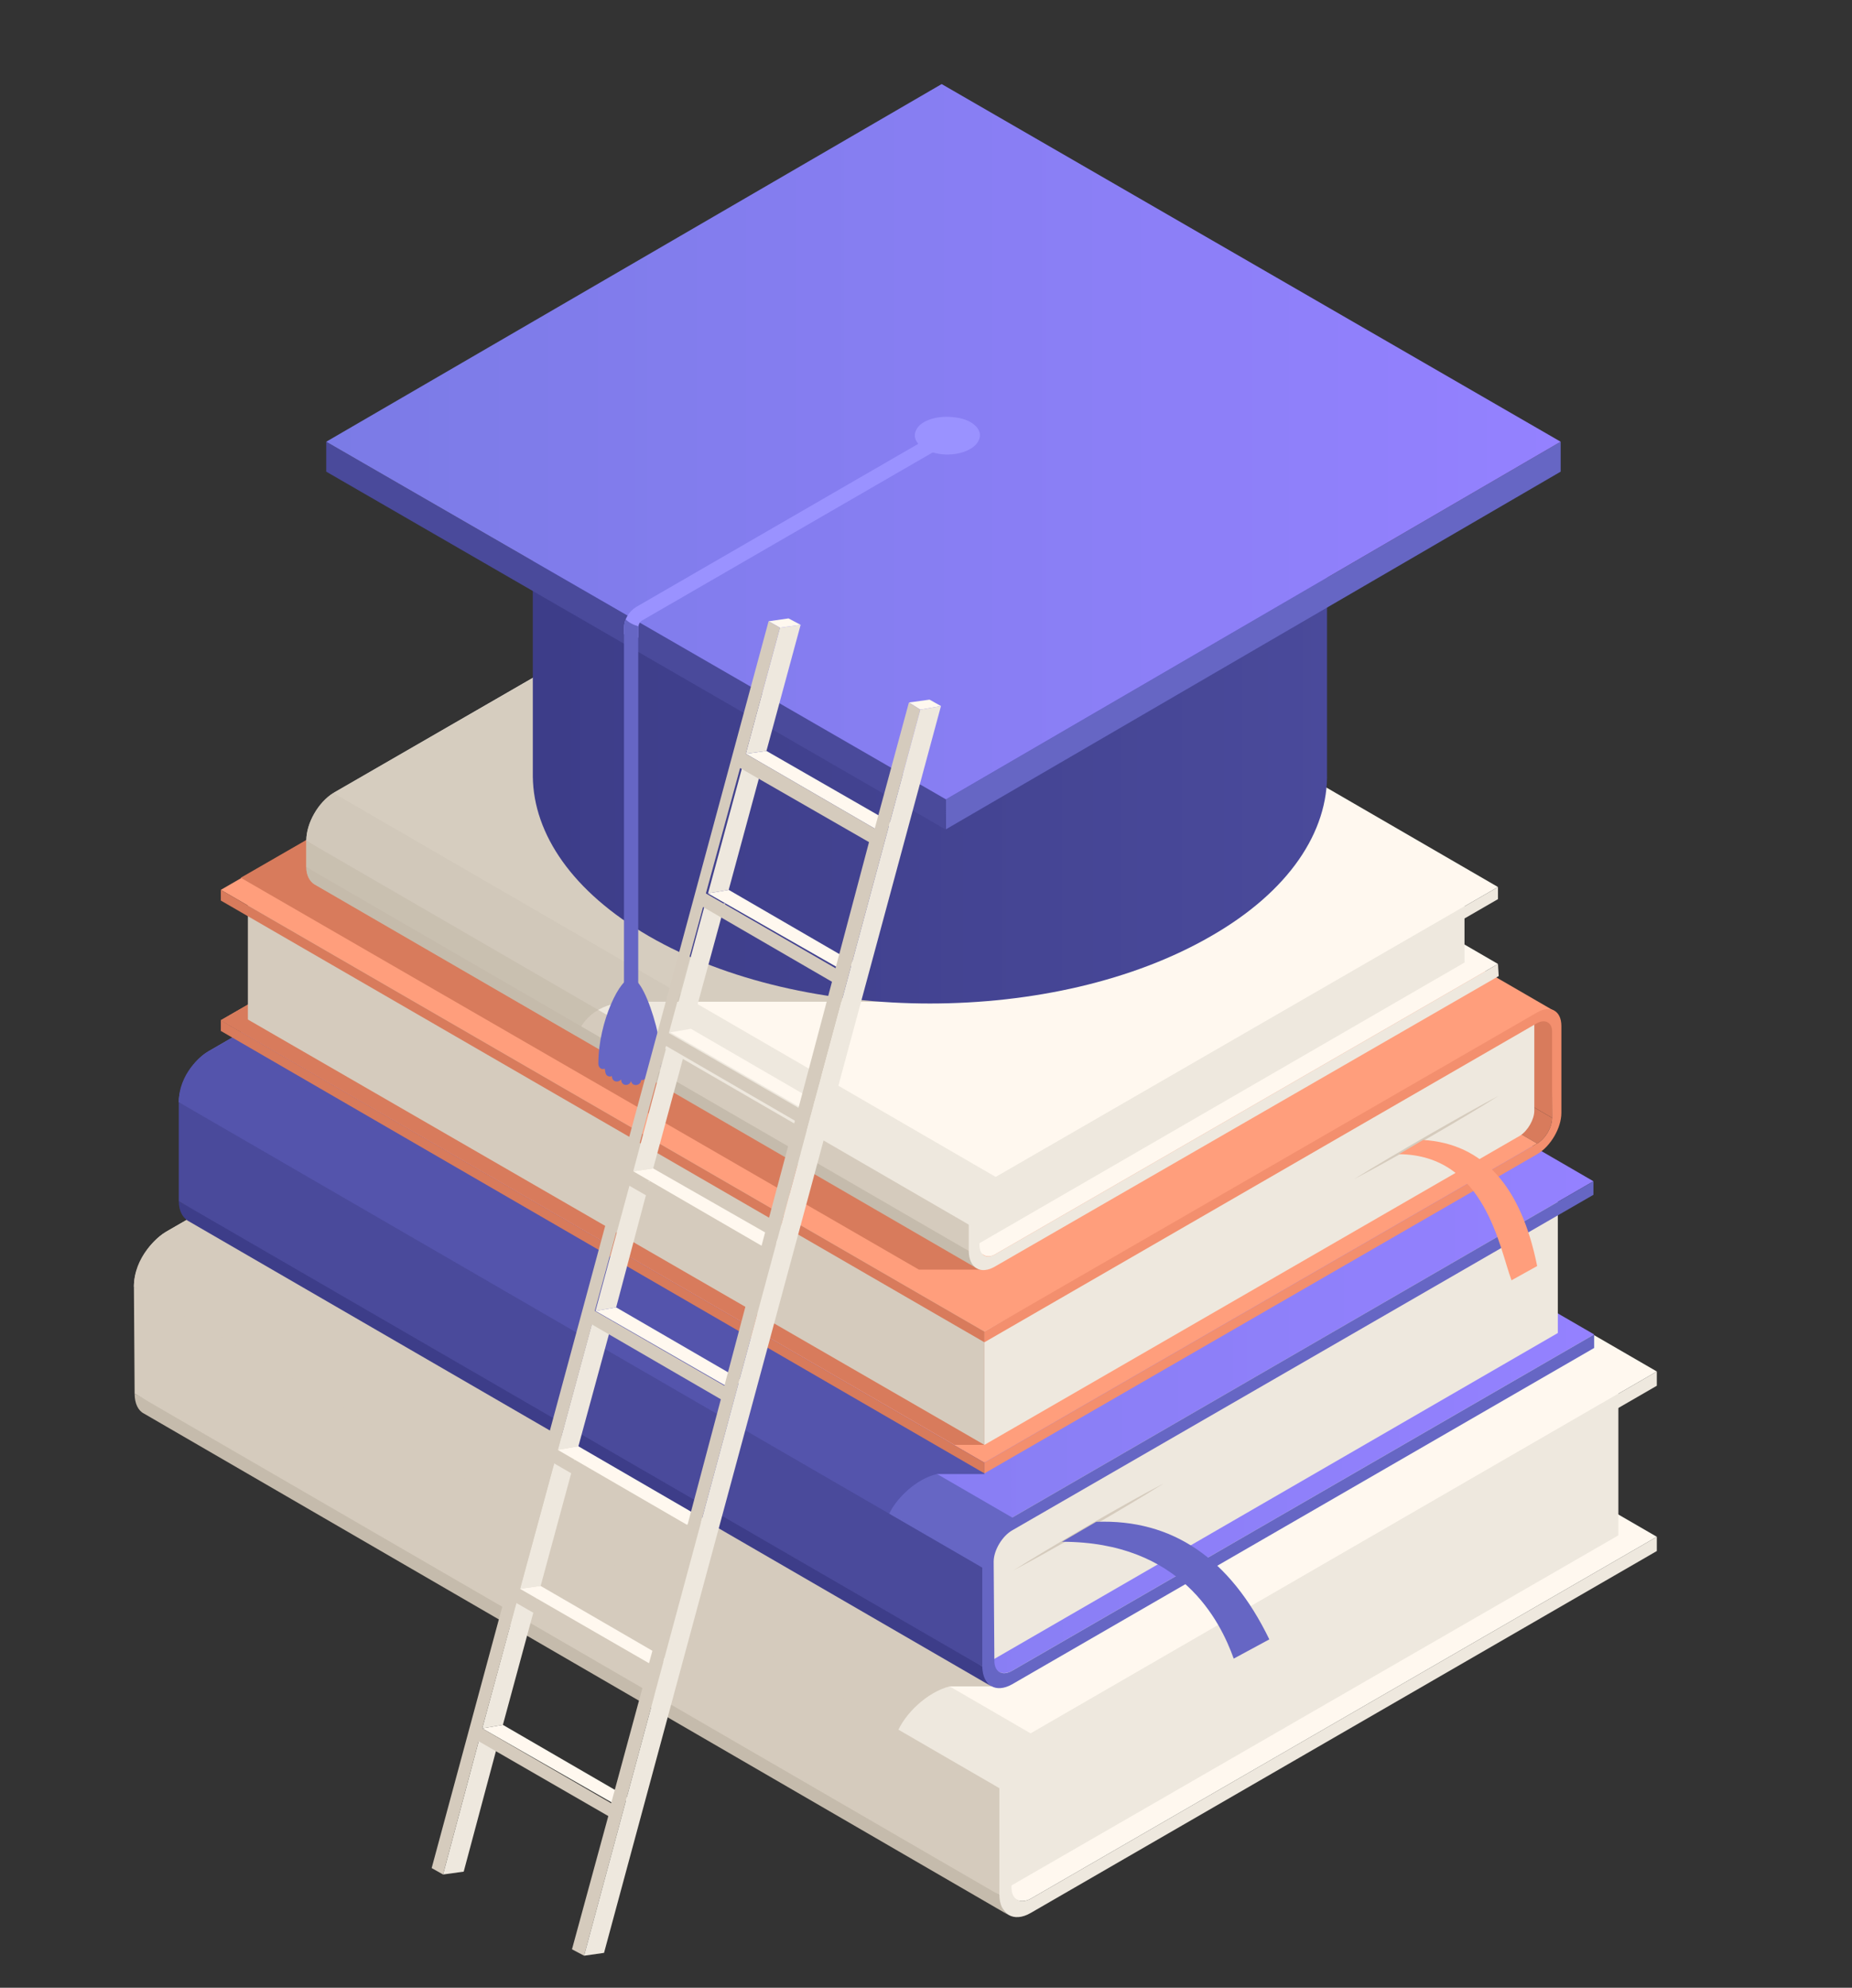 <svg version="1.2" xmlns="http://www.w3.org/2000/svg" viewBox="0 0 260 279" width="260" height="279">
	<rect x="0" y="0" width="260" height="279" fill="#333333" stroke="none"/>
	<title>2101</title>
	<defs>
		<clipPath clipPathUnits="userSpaceOnUse" id="cp1">
			<path d="m288.98 143.88c0 88.36-71.62 159.98-159.98 159.98c-88.36 0-159.98-71.62-159.98-159.98c0-88.36 71.62-159.98 159.98-159.98c88.36 0 159.98 71.62 159.98 159.98z" />
		</clipPath>
		<linearGradient id="g1" x1="27.5" y1="120" x2="223.8" y2="120" gradientUnits="userSpaceOnUse">
			<stop offset="0" stop-color="#7b7be6"/>
			<stop offset="1" stop-color="#9481ff"/>
		</linearGradient>
		<linearGradient id="g2" x1="29.2" y1="98.4" x2="223.7" y2="98.4" gradientUnits="userSpaceOnUse">
			<stop offset="0" stop-color="#7b7be6"/>
			<stop offset="1" stop-color="#9481ff"/>
		</linearGradient>
		<linearGradient id="g3" x1="77.1" y1="52.2" x2="187.1" y2="52.2" gradientUnits="userSpaceOnUse">
			<stop offset="0" stop-color="#3d3d89"/>
			<stop offset="1" stop-color="#4a4a9b"/>
		</linearGradient>
		<linearGradient id="g4" x1="45.8" y1="9.8" x2="219.1" y2="9.8" gradientUnits="userSpaceOnUse">
			<stop offset="0" stop-color="#7b7be6"/>
			<stop offset="1" stop-color="#9481ff"/>
		</linearGradient>
	</defs>
	<style>
		.s0 { fill: #fff8ef } 
		.s1 { fill: #eee8de } 
		.s2 { fill: #c5bbac } 
		.s3 { fill: #d5cbbd } 
		.s4 { fill: url(#g1) } 
		.s5 { fill: #3d3d89 } 
		.s6 { fill: #6666c4 } 
		.s7 { fill: url(#g2) } 
		.s8 { fill: #5454ac } 
		.s9 { fill: #4a4a9b } 
		.s10 { fill: #d87b5c } 
		.s11 { fill: #ff9e7c } 
		.s12 { fill: #f38f6e } 
		.s13 { opacity: .7;fill: #c5bbac } 
		.s14 { fill: url(#g3) } 
		.s15 { fill: url(#g4) } 
		.s16 { fill: #9a92ff } 
	</style>
	<g id="0">
		<g id="1">
			<g id="&lt;Clip Group&gt;" clip-path="url(#cp1)">
				<g id="&lt;Group&gt;">
					<g id="8 1 ">
						<g id="&lt;Group&gt;">
							<g id="&lt;Group&gt;">
								<g id="&lt;Group&gt;">
									<path id="&lt;Path&gt;" class="s0" d="m232.6 215.7l-87.9 50.8c-0.7 0.4-1.4 0.4-1.9 0.2l-121.4-70.4c0.5 0.3 1.2 0.3 1.9-0.2l87.9-50.7z" />
									<path id="Cube face - right 2 " class="s1" d="m227.2 215.5l-86 49.6v-15.1c0-4 2.1-7.7 5.6-9.7l80.4-46.4z" />
									<g id="&lt;Group&gt;">
										<path id="&lt;Path&gt;" class="s2" d="m20.2 198.4c-0.8-0.4-1.3-1.4-1.3-2.8l83.4 44.4l38.2 26.1c0 1.4 0.3 2.2 1.1 2.7z" />
										<path id="&lt;Path&gt;" class="s1" d="m140.5 251.1l-44-21.9l-77.7-48.6c0-2.8 2-6.2 4.5-7.7l87 37.3l34.7 33.2c-2.5 1.5-4.5 4.9-4.5 7.7z" />
									</g>
									<path id="&lt;Path&gt;" class="s0" d="m144.7 243.3l-121.4-70.4l87.9-50.7l121.4 70.3z" />
								</g>
								<path id="&lt;Path&gt;" class="s3" d="m141 231.8l-0.4 4.9h-7.3c-3.1 0.8-6.3 3.8-7.4 6.6q-90.5-50.4-107.1-62.7c0-4.2 3.3-7 4.5-7.7l87.9-50.7l16.7 101.4z" />
								<path id="&lt;Path&gt;" class="s3" d="m140.5 266.1l-121.6-70.5l-0.1-15l121.7 70.5z" />
								<path id="&lt;Path&gt;" class="s1" d="m232.6 192.5v2l-87.9 50.8c-1.5 0.8-2.7 2.9-2.7 4.7v14.9c0 1.7 1.2 2.4 2.7 1.6l87.9-50.8v2l-87.9 50.8c-2.4 1.4-4.4 0.2-4.4-2.6v-14.9c-0.1-2.8 1.9-6.3 4.4-7.7z" />
							</g>
							<g id="&lt;Group&gt;">
								<g id="&lt;Group&gt;">
									<path id="&lt;Path&gt;" class="s4" d="m223.8 187.3l-81.7 47.2c-0.7 0.4-1.3 0.4-1.8 0.2l-112.8-65.4c0.4 0.3 1.1 0.2 1.8-0.2l81.7-47.1z" />
									<path id="Cube face - right 105 " class="s1" d="m218.7 187.1l-79.9 46.2v-14.1c0-3.7 2-7.1 5.2-9l74.7-43.1z" />
									<g id="&lt;Group&gt;">
										<path id="&lt;Path&gt;" class="s5" d="m26.3 171.3c-0.7-0.5-1.2-1.4-1.2-2.7l77.5 41.3l35.6 24.2c0 1.3 0.3 2.1 1 2.6z" />
										<path id="&lt;Path&gt;" class="s6" d="m138.2 220.2l-40.9-20.3l-72.2-45.2c0-2.6 1.9-5.8 4.1-7.1l80.9 34.7l32.2 30.8c-2.3 1.3-4.1 4.5-4.1 7.1z" />
									</g>
									<path id="&lt;Path&gt;" class="s7" d="m142.1 213l-112.9-65.4l81.7-47.2l112.8 65.4z" />
								</g>
								<path id="&lt;Path&gt;" class="s8" d="m138.6 202.3l-0.4 4.6h-6.7c-2.9 0.7-5.9 3.5-6.9 6.1q-84.1-46.9-99.5-58.3c0-3.9 3-6.5 4.1-7.1l81.7-47.2l15.6 94.2z" />
								<path id="&lt;Path&gt;" class="s9" d="m138.2 234.1l-113.1-65.5v-13.9l113.1 65.5z" />
								<path id="&lt;Path&gt;" class="s6" d="m223.7 165.8v1.9l-81.6 47.1c-1.4 0.8-2.6 2.8-2.6 4.4l0.1 13.9c0 1.6 1.1 2.2 2.5 1.4l81.7-47.2v1.9l-81.7 47.2c-2.3 1.3-4.1 0.2-4.2-2.4v-13.9c0-2.6 1.9-5.8 4.2-7.1z" />
							</g>
							<g id="&lt;Group&gt;">
								<g id="&lt;Group&gt;">
									<g id="&lt;Group&gt;">
										<path id="&lt;Path&gt;" class="s10" d="m215.8 160.5l-107.2-62.1c1.2-0.7 2.1-2.3 2.1-3.6l107.2 62.1c0 1.3-0.9 2.9-2.1 3.6z" />
									</g>
									<path id="&lt;Path&gt;" class="s10" d="m218.2 143.5l-0.3 13.4l-107.2-62.1v-12.1c0-0.6-0.3-1.1-0.6-1.3z" />
									<path id="&lt;Path&gt;" class="s11" d="m138.2 205.3l-107.2-62.1l77.6-44.8l107.2 62.1z" />
									<path id="&lt;Path&gt;" class="s10" d="m138.1 202.8h-4.1l-103-59.6l77.6-44.8l62.7 53.5z" />
									<path id="Cube face - left 106 " class="s3" d="m34.8 125.6l103.4 59.7v17.5l-103.4-59.7z" />
									<path id="&lt;Path&gt;" class="s1" d="m215.4 155.9c0 1.2-0.9 2.8-2 3.5l-75.2 43.4v-17.5l76.6-42.9c0.3 0.2 0.6 0.7 0.6 1.3v12.2q0 0 0 0z" />
									<path id="&lt;Path&gt;" class="s10" d="m138.2 206.8l-107.2-62.1v-1.5l107.2 62.1z" />
									<path id="&lt;Path&gt;" class="s11" d="m218.2 141.9l-80 45l-107.2-62l77.6-44.9c0.9-0.5 1.8-0.6 2.4-0.2z" />
									<path id="&lt;Path&gt;" class="s12" d="m215.8 142.1c1.9-1.1 3.4-0.2 3.4 1.9v12.2c0 2.1-1.5 4.7-3.4 5.8l-77.6 44.8v-1.5l77.6-44.8c1.2-0.7 2.1-2.3 2.1-3.6v-12.1c0-1.3-1-1.8-2.1-1.2l-77.6 44.8v-1.5z" />
									<path id="&lt;Path&gt;" class="s10" d="m138.2 188.4l-107.2-62v-1.5l107.2 62z" />
								</g>
								<path id="&lt;Path&gt;" class="s10" d="m75.3 99.3l45.4 56.2l17.8 22.7h-9.5l-95.2-55z" />
							</g>
							<g id="&lt;Group&gt;">
								<path id="&lt;Path&gt;" class="s0" d="m210.3 135.3l-70.5 40.7c-0.6 0.4-1.2 0.4-1.6 0.2l-93-53.9c0.4 0.3 1 0.2 1.7-0.2l70.5-40.7z" />
								<path id="Cube face - right 181 " class="s1" d="m205.6 135.1l-68.8 39.8v-3.9c0-3.5 1.8-6.6 4.8-8.3l64-37z" />
								<g id="&lt;Group&gt;">
									<path id="&lt;Path&gt;" class="s2" d="m44.1 124.1c-0.6-0.4-1.1-1.2-1.1-2.4l60.2 31.6l33 22.4c0 1.2 0.3 1.9 0.9 2.3z" />
									<path id="&lt;Path&gt;" class="s1" d="m136.2 172l-38-18.9l-55.2-35.1c0-2.5 1.7-5.4 3.8-6.7l63.4 25.4l29.8 28.6c-2.1 1.3-3.8 4.2-3.8 6.7z" />
									<path id="&lt;Path&gt;" class="s3" d="m136.2 175.7l-93.2-54v-3.7l93.2 54z" />
								</g>
								<path id="&lt;Path&gt;" class="s0" d="m139.8 165.2l-93-53.9l70.5-40.7l93 53.9z" />
								<path id="&lt;Path&gt;" class="s1" d="m210.3 124.5v1.7l-70.5 40.7c-1.3 0.8-2.3 2.6-2.3 4.1v3.7c0 1.5 1 2.1 2.3 1.3l70.5-40.7l0.1 1.7l-70.6 40.7c-2.1 1.3-3.8 0.3-3.8-2.2v-3.7c0-2.4 1.7-5.4 3.8-6.6z" />
							</g>
						</g>
						<g id="&lt;Group&gt;">
							<path id="&lt;Path&gt;" class="s3" d="m142.3 220.4c4.6-2.4 15.2-8.5 21.1-12.2c-5.8 3-16.5 9.3-21.1 12.2z" />
							<path id="&lt;Path&gt;" class="s6" d="m178.2 230.1l-5 2.7c-1.9-5.3-7.4-16.4-24.1-16.4l4.8-2.8q16-0.6 24.3 16.5z" />
						</g>
						<g id="&lt;Group&gt;">
							<path id="&lt;Path&gt;" class="s3" d="m190.1 165.5c5.8-3 16.4-9.2 20.3-11.7c-4 2.1-14.7 8.2-20.3 11.7z" />
							<path id="&lt;Path&gt;" class="s11" d="m215.8 177.7l-3.6 2c-1.7-4.5-3.7-17.6-15.8-17.7l3.4-2q12.6 0.8 16 17.7z" />
						</g>
					</g>
					<path id="&lt;Path&gt;" class="s13" d="m149 105.9l-16.9 9.8l-0.3 24.9h-42.5c-4.1-0.1-7 1.4-8.4 4.8l-36.8-21.3c-0.6-0.4-1.1-1.2-1.1-2.4q0-3.7 0-3.7c0-2.5 1.7-5.4 3.8-6.7l55.9-32.2z" />
					<g id="9">
						<path id="&lt;Path&gt;" class="s14" d="m186.3 54.1v54.3c0.2 8.3-5.3 16.7-16.3 23c-21.8 12.6-57.1 12.6-78.9 0c-10.7-6.2-16.2-14.3-16.3-22.4v-54.3c0.1 8.1 5.6 16.3 16.3 22.5c21.8 12.5 57.1 12.5 78.9 0c11-6.4 16.5-14.7 16.3-23.1z" />
						<g id="&lt;Group&gt;">
							<g id="&lt;Group&gt;">
								<path id="&lt;Path&gt;" class="s6" d="m219.1 62v4.2l-86.3 50.2v-4.2z" />
							</g>
							<g id="&lt;Group&gt;">
								<path id="&lt;Path&gt;" class="s9" d="m132.8 112.2l-0.1 4.2l-86.9-50.2v-4.2z" />
							</g>
							<g id="&lt;Group&gt;">
								<path id="&lt;Path&gt;" class="s15" d="m219.1 62l-86.3 50.2l-87-50.2l86.4-50.2z" />
							</g>
						</g>
						<g id="&lt;Group&gt;">
							<g id="&lt;Group&gt;">
								<path id="&lt;Path&gt;" class="s16" d="m132.5 62.6l-42.2 24.4c-0.5 0.2-0.7 0.7-0.7 1.2v1.3q-1-0.3-2-0.5v-0.8c0-1.2 0.6-2.3 1.7-3l42.2-24.4c0.5-0.2 1.1-0.1 1.4 0.4c0.3 0.5 0.1 1.1-0.4 1.4z" />
								<path id="&lt;Path&gt;" class="s6" d="m91.9 150.2q0 0.4-0.1 0.7c0 0.6-0.7 0.9-1.2 0.5c-0.2 0.2-0.4 0.2-0.6 0.2c0 0.8-1.3 1-1.4 0.1c-0.2 0.8-1.4 0.8-1.4-0.2c-0.4 0.5-1.3 0.4-1.3-0.5c-0.1 0.1-0.2 0.1-0.2 0.1c-0.7 0-0.7-0.5-0.8-1.1c-0.5 0.2-0.9-0.2-0.9-0.7c0-6 3.2-12.3 4.6-11.9c2.2-0.6 6 13.8 3.3 12.8z" />
								<path id="&lt;Path&gt;" class="s6" d="m89.6 87.9q0 0.2 0 0.3v50c0 0.8-2 0.8-2 0v-50c0-0.4 0.1-0.9 0.2-1.3c0.5 0.5 1.1 0.8 1.8 1z" />
							</g>
							<path id="&lt;Path&gt;" class="s16" d="m128.6 60.4c0.6-1.4 3.1-2.2 5.6-1.8c2.4 0.3 3.9 1.8 3.2 3.2c-0.6 1.4-3.1 2.3-5.6 1.9c-2.4-0.4-3.9-1.9-3.2-3.3z" />
						</g>
					</g>
					<g id="&lt;Group&gt;">
						<g id="&lt;Group&gt;">
							<path id="&lt;Path&gt;" class="s1" d="m67.2 244.4l2.9-0.4l-5 18.7l-2.9 0.4z" />
						</g>
						<g id="&lt;Group&gt;">
							<path id="&lt;Path&gt;" class="s1" d="m72.5 224.9l2.9-0.5l-4.8 17.7l-2.9 0.5z" />
						</g>
						<g id="&lt;Group&gt;">
							<path id="&lt;Path&gt;" class="s1" d="m77.8 205.4l2.9-0.5l-4.8 17.7l-2.9 0.4z" />
						</g>
						<g id="&lt;Group&gt;">
							<path id="&lt;Path&gt;" class="s0" d="m67.7 242.6l2.9-0.5l18.1 10.5l-2.8 0.4z" />
						</g>
						<g id="&lt;Group&gt;">
							<path id="&lt;Path&gt;" class="s1" d="m83.1 185.8l2.9-0.4l-4.8 17.6l-2.9 0.5z" />
						</g>
						<g id="&lt;Group&gt;">
							<path id="&lt;Path&gt;" class="s0" d="m73 223l2.9-0.4l18.1 10.5l-2.8 0.4z" />
						</g>
						<g id="&lt;Group&gt;">
							<path id="&lt;Path&gt;" class="s1" d="m88.4 166.3l2.8-0.5l-4.7 17.7l-2.9 0.5z" />
						</g>
						<g id="&lt;Group&gt;">
							<path id="&lt;Path&gt;" class="s0" d="m78.3 203.5l2.9-0.5l18.1 10.5l-2.9 0.5z" />
						</g>
						<g id="&lt;Group&gt;">
							<path id="&lt;Path&gt;" class="s1" d="m93.6 146.8l2.9-0.5l-4.8 17.7l-2.8 0.4z" />
						</g>
						<g id="&lt;Group&gt;">
							<path id="&lt;Path&gt;" class="s0" d="m83.6 184l2.9-0.5l18.1 10.5l-2.9 0.4z" />
						</g>
						<g id="&lt;Group&gt;">
							<path id="&lt;Path&gt;" class="s1" d="m98.9 127.2l2.9-0.4l-4.8 17.6l-2.9 0.5z" />
						</g>
						<g id="&lt;Group&gt;">
							<path id="&lt;Path&gt;" class="s0" d="m88.9 164.4l2.8-0.4l18.2 10.4l-2.9 0.5z" />
						</g>
						<g id="&lt;Group&gt;">
							<path id="&lt;Path&gt;" class="s1" d="m104.2 107.7l2.9-0.5l-4.8 17.7l-2.9 0.5z" />
						</g>
						<g id="&lt;Group&gt;">
							<path id="&lt;Path&gt;" class="s0" d="m94.1 144.9l2.9-0.5l18.1 10.5l-2.8 0.5z" />
						</g>
						<g id="&lt;Group&gt;">
							<path id="&lt;Path&gt;" class="s1" d="m109.5 88.1l2.9-0.4l-4.8 17.7l-2.9 0.4z" />
						</g>
						<g id="&lt;Group&gt;">
							<path id="&lt;Path&gt;" class="s0" d="m99.4 125.4l2.9-0.5l18.1 10.5l-2.8 0.4z" />
						</g>
						<g id="&lt;Group&gt;">
							<path id="&lt;Path&gt;" class="s0" d="m104.7 105.8l2.9-0.4l18.1 10.4l-2.9 0.5z" />
						</g>
						<g id="&lt;Group&gt;">
							<path id="&lt;Path&gt;" class="s0" d="m107.9 87.2l2.8-0.4l1.7 0.9l-2.9 0.4z" />
						</g>
						<g id="&lt;Group&gt;">
							<path id="&lt;Path&gt;" class="s0" d="m127.6 98.6l2.9-0.4l1.6 0.9l-2.9 0.5z" />
						</g>
						<g id="&lt;Group&gt;">
							<path id="&lt;Compound Path&gt;" fill-rule="evenodd" class="s3" d="m129.2 99.6l-47.2 174.9l-1.7-0.9l5.1-18.7l-18.2-10.5l-5 18.7l-1.6-0.9l47.3-175l1.6 0.9l-4.8 17.7l18.1 10.5l4.8-17.7zm-38.6 135.8l-18.1-10.4l-4.8 17.6l18.1 10.5zm5.3-19.5l-18.1-10.5l-4.8 17.7l18.1 10.4zm5.3-19.5l-18.1-10.5l-4.8 17.7l18.2 10.5zm5.2-19.6l-18.1-10.4l-4.8 17.6l18.2 10.5zm5.2-19.5l-18.1-10.5l-4.8 17.7l18.2 10.4zm5.2-19.5l-18.1-10.5l-4.8 17.7l18.2 10.5zm5.2-19.6l-18.1-10.4l-4.8 17.6l18.2 10.5z" />
						</g>
						<g id="&lt;Group&gt;">
							<path id="&lt;Path&gt;" class="s1" d="m129.2 99.6l2.9-0.5l-47.3 175l-2.8 0.4z" />
						</g>
					</g>
				</g>
			</g>
		</g>
	</g>
</svg>